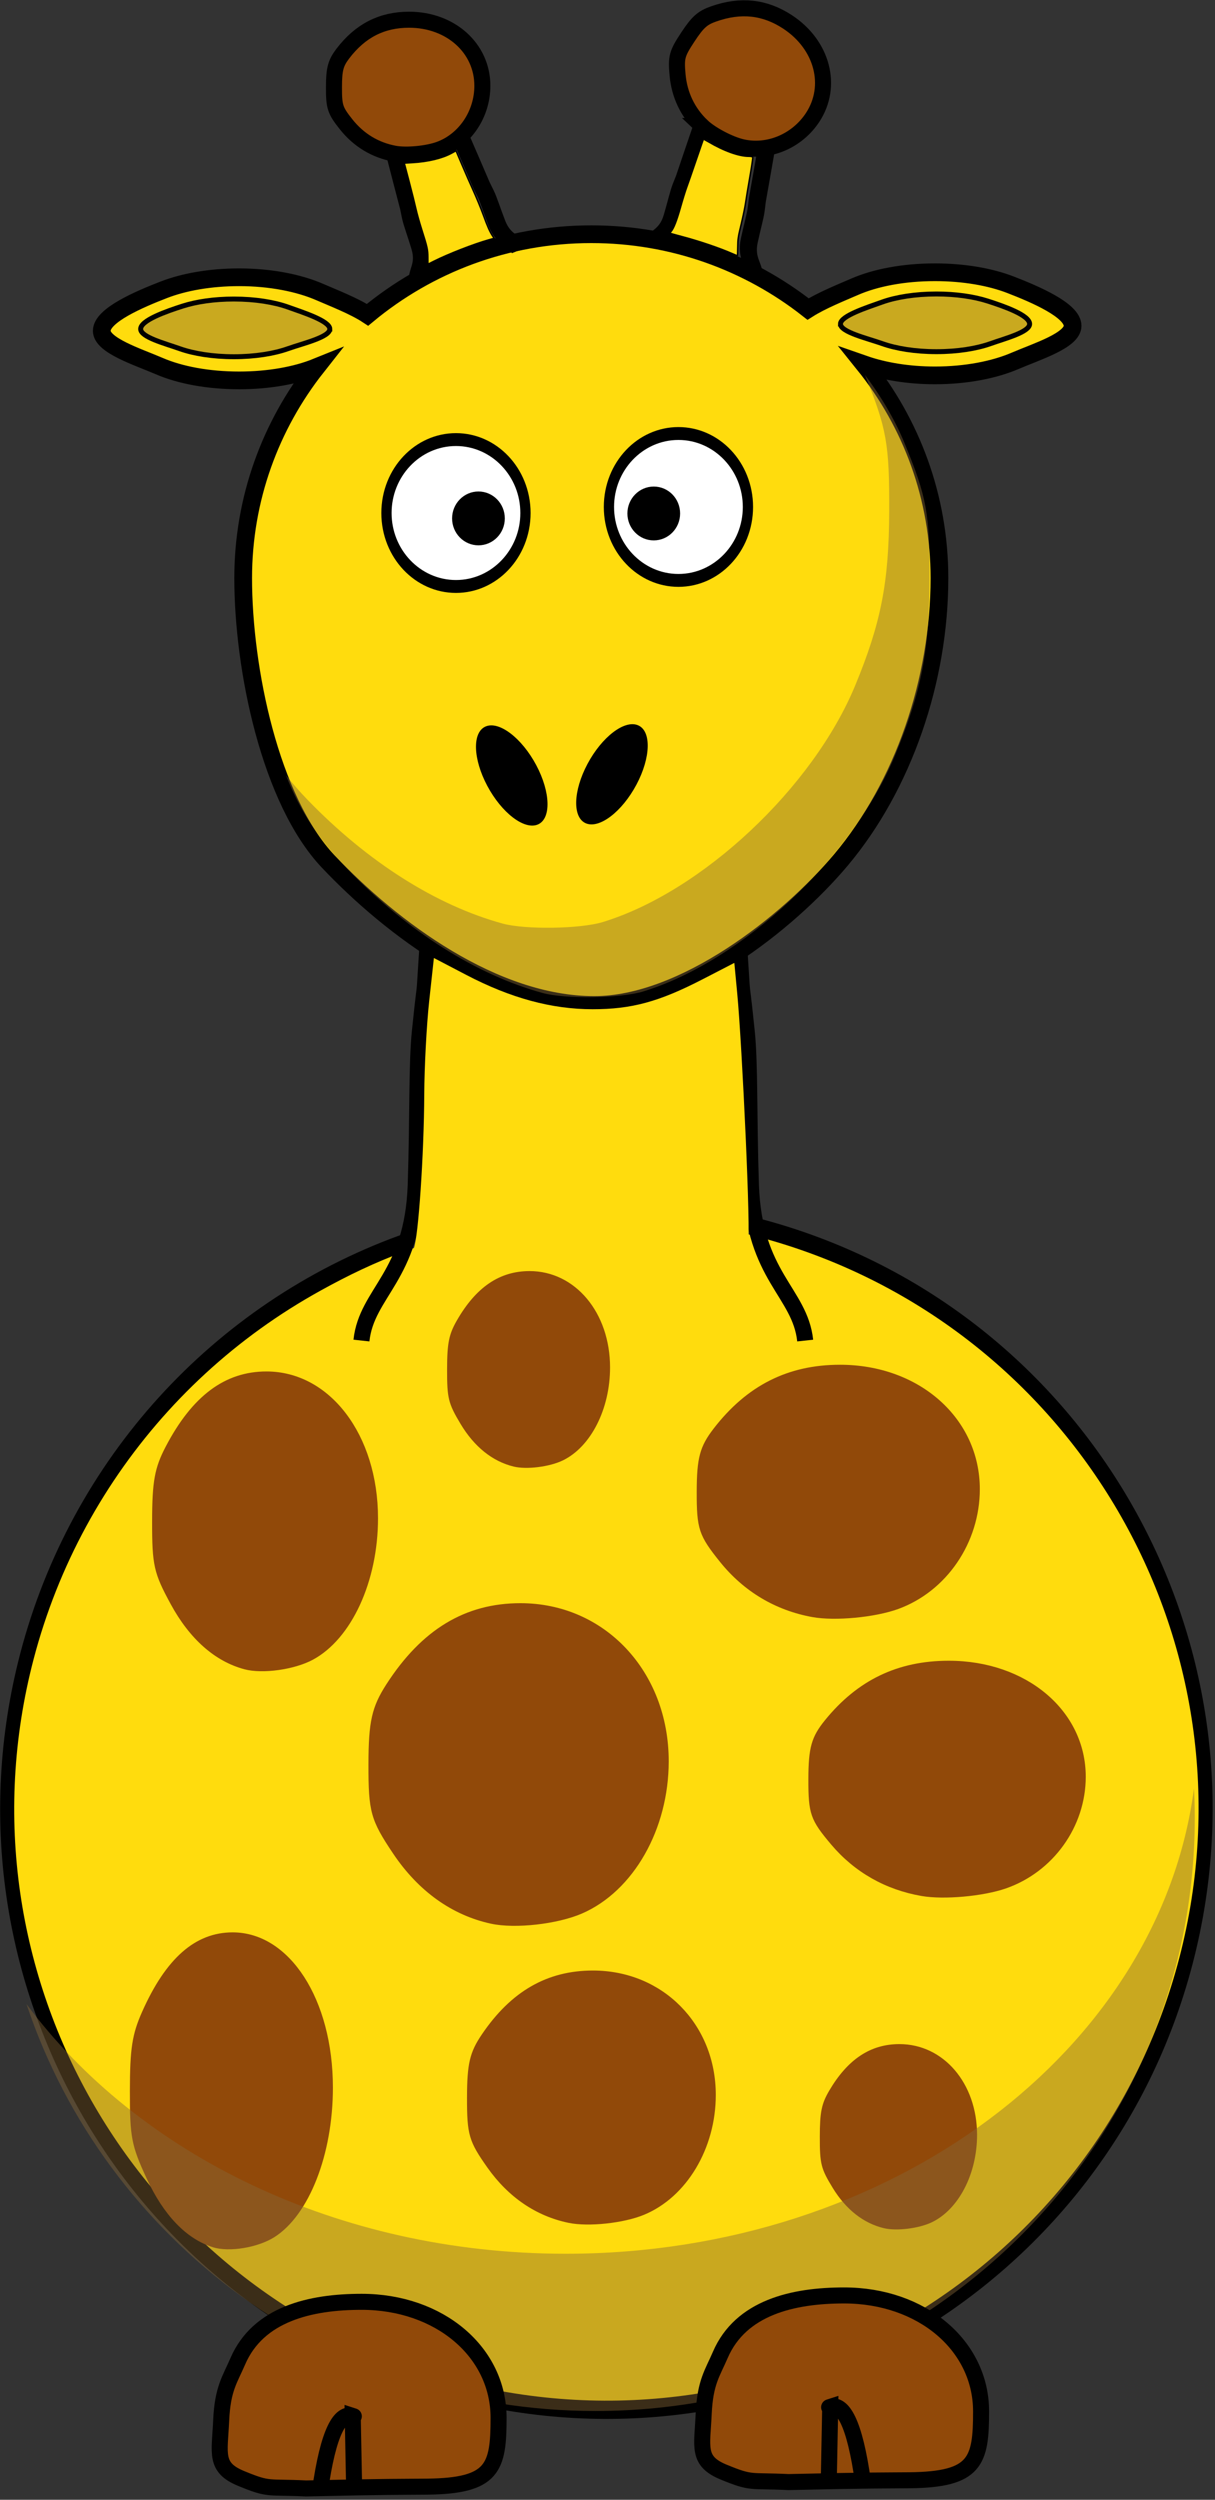 <?xml version="1.0" encoding="UTF-8" standalone="no"?>
<!-- Created with Inkscape (http://www.inkscape.org/) -->

<svg
   xmlns:dc="http://purl.org/dc/elements/1.1/"
   xmlns:cc="http://creativecommons.org/ns#"
   xmlns:rdf="http://www.w3.org/1999/02/22-rdf-syntax-ns#"
   xmlns:svg="http://www.w3.org/2000/svg"
   xmlns="http://www.w3.org/2000/svg"
   xmlns:sodipodi="http://sodipodi.sourceforge.net/DTD/sodipodi-0.dtd"
   xmlns:inkscape="http://www.inkscape.org/namespaces/inkscape"
   width="151.705"
   height="312.058"
   id="svg2"
   version="1.1"
   inkscape:version="0.47 r22583"
   sodipodi:docname="girafe-logo.svg"
   inkscape:export-filename="/home/benzen/projet/gmedia/gmedia/web-app/images/favico.ico.png"
   inkscape:export-xdpi="9.2290506"
   inkscape:export-ydpi="9.2290506">
  <rect width="100%" height="100%" fill="#333333" stroke="none"/>
  <defs
     id="defs4">
    <inkscape:perspective
       sodipodi:type="inkscape:persp3d"
       inkscape:vp_x="36.365492 : 585.78009 : 1"
       inkscape:vp_y="0 : 1000 : 0"
       inkscape:vp_z="744.09448 : 526.18109 : 1"
       inkscape:persp3d-origin="372.04724 : 350.78739 : 1"
       id="perspective10" />
    <inkscape:perspective
       id="perspective3598"
       inkscape:persp3d-origin="0.5 : 0.33333333 : 1"
       inkscape:vp_z="1 : 0.5 : 1"
       inkscape:vp_y="0 : 1000 : 0"
       inkscape:vp_x="0 : 0.5 : 1"
       sodipodi:type="inkscape:persp3d" />
    <inkscape:perspective
       id="perspective5078"
       inkscape:persp3d-origin="0.5 : 0.33333333 : 1"
       inkscape:vp_z="1 : 0.5 : 1"
       inkscape:vp_y="0 : 1000 : 0"
       inkscape:vp_x="0 : 0.5 : 1"
       sodipodi:type="inkscape:persp3d" />
    <inkscape:perspective
       id="perspective5107"
       inkscape:persp3d-origin="0.5 : 0.33333333 : 1"
       inkscape:vp_z="1 : 0.5 : 1"
       inkscape:vp_y="0 : 1000 : 0"
       inkscape:vp_x="0 : 0.5 : 1"
       sodipodi:type="inkscape:persp3d" />
    <inkscape:perspective
       id="perspective5107-0"
       inkscape:persp3d-origin="0.5 : 0.33333333 : 1"
       inkscape:vp_z="1 : 0.5 : 1"
       inkscape:vp_y="0 : 1000 : 0"
       inkscape:vp_x="0 : 0.5 : 1"
       sodipodi:type="inkscape:persp3d" />
    <inkscape:perspective
       id="perspective5138"
       inkscape:persp3d-origin="0.5 : 0.33333333 : 1"
       inkscape:vp_z="1 : 0.5 : 1"
       inkscape:vp_y="0 : 1000 : 0"
       inkscape:vp_x="0 : 0.5 : 1"
       sodipodi:type="inkscape:persp3d" />
    <inkscape:perspective
       id="perspective5160"
       inkscape:persp3d-origin="0.5 : 0.33333333 : 1"
       inkscape:vp_z="1 : 0.5 : 1"
       inkscape:vp_y="0 : 1000 : 0"
       inkscape:vp_x="0 : 0.5 : 1"
       sodipodi:type="inkscape:persp3d" />
    <inkscape:perspective
       id="perspective5182"
       inkscape:persp3d-origin="0.5 : 0.33333333 : 1"
       inkscape:vp_z="1 : 0.5 : 1"
       inkscape:vp_y="0 : 1000 : 0"
       inkscape:vp_x="0 : 0.5 : 1"
       sodipodi:type="inkscape:persp3d" />
    <inkscape:perspective
       id="perspective5204"
       inkscape:persp3d-origin="0.5 : 0.33333333 : 1"
       inkscape:vp_z="1 : 0.5 : 1"
       inkscape:vp_y="0 : 1000 : 0"
       inkscape:vp_x="0 : 0.5 : 1"
       sodipodi:type="inkscape:persp3d" />
    <inkscape:perspective
       id="perspective5226"
       inkscape:persp3d-origin="0.5 : 0.33333333 : 1"
       inkscape:vp_z="1 : 0.5 : 1"
       inkscape:vp_y="0 : 1000 : 0"
       inkscape:vp_x="0 : 0.5 : 1"
       sodipodi:type="inkscape:persp3d" />
    <inkscape:perspective
       id="perspective5248"
       inkscape:persp3d-origin="0.5 : 0.33333333 : 1"
       inkscape:vp_z="1 : 0.5 : 1"
       inkscape:vp_y="0 : 1000 : 0"
       inkscape:vp_x="0 : 0.5 : 1"
       sodipodi:type="inkscape:persp3d" />
    <inkscape:perspective
       id="perspective5270"
       inkscape:persp3d-origin="0.5 : 0.33333333 : 1"
       inkscape:vp_z="1 : 0.5 : 1"
       inkscape:vp_y="0 : 1000 : 0"
       inkscape:vp_x="0 : 0.5 : 1"
       sodipodi:type="inkscape:persp3d" />
    <inkscape:perspective
       id="perspective5294"
       inkscape:persp3d-origin="0.5 : 0.33333333 : 1"
       inkscape:vp_z="1 : 0.5 : 1"
       inkscape:vp_y="0 : 1000 : 0"
       inkscape:vp_x="0 : 0.5 : 1"
       sodipodi:type="inkscape:persp3d" />
    <inkscape:perspective
       id="perspective5316"
       inkscape:persp3d-origin="0.5 : 0.33333333 : 1"
       inkscape:vp_z="1 : 0.5 : 1"
       inkscape:vp_y="0 : 1000 : 0"
       inkscape:vp_x="0 : 0.5 : 1"
       sodipodi:type="inkscape:persp3d" />
    <inkscape:perspective
       id="perspective5395"
       inkscape:persp3d-origin="0.5 : 0.33333333 : 1"
       inkscape:vp_z="1 : 0.5 : 1"
       inkscape:vp_y="0 : 1000 : 0"
       inkscape:vp_x="0 : 0.5 : 1"
       sodipodi:type="inkscape:persp3d" />
    <inkscape:perspective
       id="perspective5417"
       inkscape:persp3d-origin="0.5 : 0.33333333 : 1"
       inkscape:vp_z="1 : 0.5 : 1"
       inkscape:vp_y="0 : 1000 : 0"
       inkscape:vp_x="0 : 0.5 : 1"
       sodipodi:type="inkscape:persp3d" />
    <inkscape:perspective
       id="perspective5656"
       inkscape:persp3d-origin="0.5 : 0.33333333 : 1"
       inkscape:vp_z="1 : 0.5 : 1"
       inkscape:vp_y="0 : 1000 : 0"
       inkscape:vp_x="0 : 0.5 : 1"
       sodipodi:type="inkscape:persp3d" />
    <inkscape:perspective
       id="perspective5744"
       inkscape:persp3d-origin="0.5 : 0.33333333 : 1"
       inkscape:vp_z="1 : 0.5 : 1"
       inkscape:vp_y="0 : 1000 : 0"
       inkscape:vp_x="0 : 0.5 : 1"
       sodipodi:type="inkscape:persp3d" />
    <inkscape:perspective
       id="perspective5774"
       inkscape:persp3d-origin="0.5 : 0.33333333 : 1"
       inkscape:vp_z="1 : 0.5 : 1"
       inkscape:vp_y="0 : 1000 : 0"
       inkscape:vp_x="0 : 0.5 : 1"
       sodipodi:type="inkscape:persp3d" />
    <inkscape:perspective
       id="perspective5796"
       inkscape:persp3d-origin="0.5 : 0.33333333 : 1"
       inkscape:vp_z="1 : 0.5 : 1"
       inkscape:vp_y="0 : 1000 : 0"
       inkscape:vp_x="0 : 0.5 : 1"
       sodipodi:type="inkscape:persp3d" />
    <inkscape:perspective
       id="perspective5820"
       inkscape:persp3d-origin="0.5 : 0.33333333 : 1"
       inkscape:vp_z="1 : 0.5 : 1"
       inkscape:vp_y="0 : 1000 : 0"
       inkscape:vp_x="0 : 0.5 : 1"
       sodipodi:type="inkscape:persp3d" />
    <inkscape:perspective
       id="perspective5868"
       inkscape:persp3d-origin="0.5 : 0.33333333 : 1"
       inkscape:vp_z="1 : 0.5 : 1"
       inkscape:vp_y="0 : 1000 : 0"
       inkscape:vp_x="0 : 0.5 : 1"
       sodipodi:type="inkscape:persp3d" />
    <inkscape:perspective
       id="perspective5894"
       inkscape:persp3d-origin="0.5 : 0.33333333 : 1"
       inkscape:vp_z="1 : 0.5 : 1"
       inkscape:vp_y="0 : 1000 : 0"
       inkscape:vp_x="0 : 0.5 : 1"
       sodipodi:type="inkscape:persp3d" />
    <inkscape:perspective
       id="perspective5922"
       inkscape:persp3d-origin="0.5 : 0.33333333 : 1"
       inkscape:vp_z="1 : 0.5 : 1"
       inkscape:vp_y="0 : 1000 : 0"
       inkscape:vp_x="0 : 0.5 : 1"
       sodipodi:type="inkscape:persp3d" />
    <inkscape:perspective
       id="perspective5947"
       inkscape:persp3d-origin="0.5 : 0.33333333 : 1"
       inkscape:vp_z="1 : 0.5 : 1"
       inkscape:vp_y="0 : 1000 : 0"
       inkscape:vp_x="0 : 0.5 : 1"
       sodipodi:type="inkscape:persp3d" />
    <inkscape:perspective
       id="perspective5972"
       inkscape:persp3d-origin="0.5 : 0.33333333 : 1"
       inkscape:vp_z="1 : 0.5 : 1"
       inkscape:vp_y="0 : 1000 : 0"
       inkscape:vp_x="0 : 0.5 : 1"
       sodipodi:type="inkscape:persp3d" />
    <inkscape:perspective
       id="perspective5999"
       inkscape:persp3d-origin="0.5 : 0.33333333 : 1"
       inkscape:vp_z="1 : 0.5 : 1"
       inkscape:vp_y="0 : 1000 : 0"
       inkscape:vp_x="0 : 0.5 : 1"
       sodipodi:type="inkscape:persp3d" />
    <inkscape:perspective
       id="perspective6021"
       inkscape:persp3d-origin="0.5 : 0.33333333 : 1"
       inkscape:vp_z="1 : 0.5 : 1"
       inkscape:vp_y="0 : 1000 : 0"
       inkscape:vp_x="0 : 0.5 : 1"
       sodipodi:type="inkscape:persp3d" />
    <inkscape:perspective
       id="perspective6046"
       inkscape:persp3d-origin="0.5 : 0.33333333 : 1"
       inkscape:vp_z="1 : 0.5 : 1"
       inkscape:vp_y="0 : 1000 : 0"
       inkscape:vp_x="0 : 0.5 : 1"
       sodipodi:type="inkscape:persp3d" />
    <inkscape:perspective
       id="perspective6068"
       inkscape:persp3d-origin="0.5 : 0.33333333 : 1"
       inkscape:vp_z="1 : 0.5 : 1"
       inkscape:vp_y="0 : 1000 : 0"
       inkscape:vp_x="0 : 0.5 : 1"
       sodipodi:type="inkscape:persp3d" />
    <inkscape:perspective
       id="perspective6090"
       inkscape:persp3d-origin="0.5 : 0.33333333 : 1"
       inkscape:vp_z="1 : 0.5 : 1"
       inkscape:vp_y="0 : 1000 : 0"
       inkscape:vp_x="0 : 0.5 : 1"
       sodipodi:type="inkscape:persp3d" />
    <inkscape:perspective
       id="perspective6120"
       inkscape:persp3d-origin="0.5 : 0.33333333 : 1"
       inkscape:vp_z="1 : 0.5 : 1"
       inkscape:vp_y="0 : 1000 : 0"
       inkscape:vp_x="0 : 0.5 : 1"
       sodipodi:type="inkscape:persp3d" />
    <inkscape:perspective
       id="perspective6142"
       inkscape:persp3d-origin="0.5 : 0.33333333 : 1"
       inkscape:vp_z="1 : 0.5 : 1"
       inkscape:vp_y="0 : 1000 : 0"
       inkscape:vp_x="0 : 0.5 : 1"
       sodipodi:type="inkscape:persp3d" />
    <inkscape:perspective
       id="perspective6172"
       inkscape:persp3d-origin="0.5 : 0.33333333 : 1"
       inkscape:vp_z="1 : 0.5 : 1"
       inkscape:vp_y="0 : 1000 : 0"
       inkscape:vp_x="0 : 0.5 : 1"
       sodipodi:type="inkscape:persp3d" />
    <inkscape:perspective
       id="perspective6200"
       inkscape:persp3d-origin="0.5 : 0.33333333 : 1"
       inkscape:vp_z="1 : 0.5 : 1"
       inkscape:vp_y="0 : 1000 : 0"
       inkscape:vp_x="0 : 0.5 : 1"
       sodipodi:type="inkscape:persp3d" />
  </defs>
  <sodipodi:namedview
     id="base"
     pagecolor="#ffffff"
     bordercolor="#666666"
     borderopacity="1.0"
     inkscape:pageopacity="0.0"
     inkscape:pageshadow="2"
     inkscape:zoom="0.7"
     inkscape:cx="75.720139"
     inkscape:cy="46.270177"
     inkscape:document-units="px"
     inkscape:current-layer="layer1"
     showgrid="false"
     inkscape:snap-nodes="true"
     showguides="true"
     inkscape:guide-bbox="true"
     inkscape:window-width="1366"
     inkscape:window-height="693"
     inkscape:window-x="0"
     inkscape:window-y="24"
     inkscape:window-maximized="1">
    <sodipodi:guide
       orientation="0,1"
       position="-2.107,78.885"
       id="guide2890" />
  </sodipodi:namedview>
  <g
     inkscape:label="Calque 1"
     inkscape:groupmode="layer"
     id="layer1"
     transform="translate(-242.107,-347.761)">
    <path
       sodipodi:type="arc"
       style="fill:#ffdc0d;fill-opacity:1;stroke:#000000;stroke-width:1.877;stroke-miterlimit:4;stroke-opacity:1;stroke-dasharray:none"
       id="path2816-4-1"
       sodipodi:cx="322.14285"
       sodipodi:cy="544.14789"
       sodipodi:rx="80"
       sodipodi:ry="61.785713"
       d="m 342.431,484.382 c 42.738,8.654 68.302,42.427 57.097,75.435 -11.205,33.008 -54.934,52.751 -97.673,44.097 -42.738,-8.654 -68.302,-42.427 -57.097,-75.435 6.653,-19.6 25.328,-35.435 49.976,-42.378 l 27.409,58.046 z"
       transform="matrix(0.935,0,0,1.214,16.618,-87.034)"
       clip-path="none"
       sodipodi:start="4.9687861"
       sodipodi:end="10.645881"
       inkscape:export-filename="/home/benzen/projet/gmedia/gmedia/web-app/images/logo-girafe.png"
       inkscape:export-xdpi="90"
       inkscape:export-ydpi="90" />
    <path
       style="fill:#ffdc0d;fill-opacity:1;stroke:none"
       clip-path="none"
       d="m 389.773,573.257 c 0,40.726 -32.374,73.74 -72.309,73.74 -39.935,0 -72.309,-33.015 -72.309,-73.74 0,-32.803 21.003,-60.603 50.043,-70.178 7.014,-2.313 14.497,-3.562 22.266,-3.562 6.217,0 12.252,0.8 18.009,2.305 31.222,8.162 54.3,37.05 54.3,71.435 z"
       id="path2816"
       sodipodi:nodetypes="csssssc"
       inkscape:export-filename="/home/benzen/projet/gmedia/gmedia/web-app/images/logo-girafe.png"
       inkscape:export-xdpi="90"
       inkscape:export-ydpi="90" />
    <path
       style="fill:#914909;fill-opacity:1;fill-rule:evenodd;stroke:none"
       d="m 268.681,628.292 c -3.305,-1.04 -6.139,-3.986 -8.269,-8.594 -1.901,-4.113 -2.094,-5.124 -2.087,-10.95 0.007,-5.256 0.281,-7.035 1.515,-9.817 2.978,-6.714 6.653,-9.943 11.316,-9.943 7.111,0 12.518,8.371 12.518,19.381 0,8.335 -2.97,15.919 -7.31,18.666 -2.073,1.313 -5.65,1.898 -7.683,1.259 z"
       id="path5097-8-1"
       inkscape:export-filename="/home/benzen/projet/gmedia/gmedia/web-app/images/logo-girafe.png"
       inkscape:export-xdpi="90"
       inkscape:export-ydpi="90" />
    <path
       style="fill:#914909;fill-opacity:1;fill-rule:evenodd;stroke:none"
       d="m 272.623,556.144 c -3.677,-0.983 -6.831,-3.77 -9.201,-8.129 -2.115,-3.89 -2.33,-4.846 -2.322,-10.357 0.007,-4.972 0.312,-6.654 1.686,-9.286 3.314,-6.351 7.403,-9.405 12.591,-9.405 7.913,0 13.929,7.917 13.929,18.331 0,7.883 -3.305,15.056 -8.134,17.655 -2.307,1.241 -6.287,1.796 -8.549,1.191 z"
       id="path5097"
       inkscape:export-filename="/home/benzen/projet/gmedia/gmedia/web-app/images/logo-girafe.png"
       inkscape:export-xdpi="90"
       inkscape:export-ydpi="90" />
    <path
       style="fill:#914909;fill-opacity:1;fill-rule:evenodd;stroke:none"
       d="m 357.189,584.45 c -4.515,-0.777 -8.388,-2.978 -11.298,-6.422 -2.597,-3.073 -2.861,-3.829 -2.851,-8.183 0.009,-3.928 0.384,-5.257 2.07,-7.336 4.069,-5.017 9.09,-7.43 15.461,-7.43 9.716,0 17.103,6.255 17.103,14.482 0,6.228 -4.058,11.895 -9.987,13.948 -2.833,0.981 -7.72,1.419 -10.498,0.941 z"
       id="path5097-8"
       inkscape:export-filename="/home/benzen/projet/gmedia/gmedia/web-app/images/logo-girafe.png"
       inkscape:export-xdpi="90"
       inkscape:export-ydpi="90" />
    <path
       style="fill:#914909;fill-opacity:1;fill-rule:evenodd;stroke:none"
       d="m 306.243,530.84 c -2.653,-0.646 -4.928,-2.475 -6.638,-5.336 -1.526,-2.554 -1.681,-3.181 -1.675,-6.799 0.005,-3.264 0.225,-4.368 1.216,-6.095 2.391,-4.169 5.341,-6.174 9.084,-6.174 5.709,0 10.049,5.197 10.049,12.033 0,5.175 -2.384,9.884 -5.868,11.589 -1.665,0.815 -4.535,1.179 -6.168,0.782 z"
       id="path5097-5"
       inkscape:export-filename="/home/benzen/projet/gmedia/gmedia/web-app/images/logo-girafe.png"
       inkscape:export-xdpi="90"
       inkscape:export-ydpi="90" />
    <path
       style="fill:#914909;fill-opacity:1;fill-rule:evenodd;stroke:none"
       d="m 313.108,625.252 c -4.049,-0.833 -7.523,-3.194 -10.133,-6.887 -2.33,-3.296 -2.566,-4.106 -2.557,-8.776 0.008,-4.213 0.344,-5.638 1.857,-7.868 3.649,-5.381 8.152,-7.969 13.867,-7.969 8.714,0 15.339,6.708 15.339,15.532 0,6.679 -3.64,12.757 -8.958,14.959 -2.541,1.052 -6.923,1.521 -9.415,1.009 z"
       id="path5097-5-5"
       inkscape:export-filename="/home/benzen/projet/gmedia/gmedia/web-app/images/logo-girafe.png"
       inkscape:export-xdpi="90"
       inkscape:export-ydpi="90" />
    <path
       style="fill:#914909;fill-opacity:1;fill-rule:evenodd;stroke:none"
       d="m 352.49,625.921 c -2.56,-0.608 -4.755,-2.331 -6.405,-5.026 -1.472,-2.405 -1.622,-2.996 -1.616,-6.403 0.005,-3.074 0.217,-4.114 1.173,-5.741 2.307,-3.926 5.153,-5.815 8.765,-5.815 5.508,0 9.696,4.895 9.696,11.333 0,4.874 -2.301,9.309 -5.662,10.915 -1.606,0.768 -4.376,1.11 -5.951,0.736 z"
       id="path5097-5-5-5"
       inkscape:export-filename="/home/benzen/projet/gmedia/gmedia/web-app/images/logo-girafe.png"
       inkscape:export-xdpi="90"
       inkscape:export-ydpi="90" />
    <path
       style="fill:#866737;fill-opacity:0.443;stroke:none"
       d="m 391.189,571.019 c -4.276,32.667 -37.752,58.088 -78.443,58.088 -28.503,0 -53.462,-12.473 -67.335,-31.176 9.853,29.504 37.928,50.807 71.049,50.807 41.329,0 74.827,-33.17 74.827,-74.064 0,-1.231 -0.038,-2.438 -0.098,-3.655 z"
       id="path2816-1"
       inkscape:export-filename="/home/benzen/projet/gmedia/gmedia/web-app/images/logo-girafe.png"
       inkscape:export-xdpi="90"
       inkscape:export-ydpi="90" />
    <path
       style="fill:#914909;fill-opacity:1;fill-rule:evenodd;stroke:none"
       d="m 303.428,587.909 c -4.887,-1.058 -9.08,-4.058 -12.23,-8.749 -2.812,-4.187 -3.097,-5.216 -3.086,-11.148 0.009,-5.351 0.415,-7.162 2.241,-9.995 4.405,-6.835 9.84,-10.123 16.737,-10.123 10.518,0 18.514,8.522 18.514,19.73 0,8.485 -4.393,16.206 -10.811,19.003 -3.067,1.336 -8.356,1.933 -11.364,1.281 z"
       id="path5097-55"
       inkscape:export-filename="/home/benzen/projet/gmedia/gmedia/web-app/images/logo-girafe.png"
       inkscape:export-xdpi="90"
       inkscape:export-ydpi="90" />
    <path
       style="fill:#914909;fill-opacity:1;fill-rule:evenodd;stroke:none"
       d="m 343.54,549.629 c -4.608,-0.833 -8.561,-3.194 -11.531,-6.887 -2.651,-3.296 -2.92,-4.106 -2.91,-8.776 0.008,-4.213 0.391,-5.638 2.113,-7.868 4.153,-5.381 9.277,-7.969 15.78,-7.969 9.916,0 17.456,6.708 17.456,15.532 0,6.679 -4.142,12.757 -10.193,14.959 -2.891,1.052 -7.879,1.521 -10.714,1.009 z"
       id="path5097-55-3"
       inkscape:export-filename="/home/benzen/projet/gmedia/gmedia/web-app/images/logo-girafe.png"
       inkscape:export-xdpi="90"
       inkscape:export-ydpi="90" />
    <path
       style="fill:#914909;fill-opacity:1;fill-rule:evenodd;stroke:#000000;stroke-width:2;stroke-miterlimit:4;stroke-opacity:1;stroke-dasharray:none"
       d="m 280.304,658.407 c -4.872,-0.241 -4.484,0.239 -8.084,-1.243 -3.373,-1.389 -2.682,-3.114 -2.494,-7.29 0.177,-3.924 1.098,-5.078 2.07,-7.336 2.554,-5.933 9.09,-7.43 15.461,-7.43 9.716,0 17.103,6.255 17.103,14.482 0,6.228 -0.665,8.502 -8.916,8.591 -2.998,0.032 -4.862,-0.01 -15.14,0.226 z"
       id="path5097-8-0"
       sodipodi:nodetypes="cssssssc"
       inkscape:export-filename="/home/benzen/projet/gmedia/gmedia/web-app/images/logo-girafe.png"
       inkscape:export-xdpi="90"
       inkscape:export-ydpi="90" />
    <path
       style="fill:#914909;fill-opacity:1;fill-rule:evenodd;stroke:#000000;stroke-width:2;stroke-miterlimit:4;stroke-opacity:1;stroke-dasharray:none"
       d="m 340.549,657.611 c -4.872,-0.241 -4.484,0.239 -8.084,-1.243 -3.373,-1.389 -2.682,-3.114 -2.494,-7.29 0.177,-3.924 1.098,-5.078 2.07,-7.336 2.554,-5.933 9.09,-7.43 15.461,-7.43 9.716,0 17.103,6.255 17.103,14.482 0,6.228 -0.665,8.502 -8.916,8.591 -2.998,0.032 -4.862,-0.01 -15.14,0.226 z"
       id="path5097-8-0-6"
       sodipodi:nodetypes="cssssssc"
       inkscape:export-filename="/home/benzen/projet/gmedia/gmedia/web-app/images/logo-girafe.png"
       inkscape:export-xdpi="90"
       inkscape:export-ydpi="90" />
    <path
       style="fill:none;stroke:#000000;stroke-width:2;stroke-linecap:butt;stroke-linejoin:miter;stroke-miterlimit:4;stroke-opacity:1;stroke-dasharray:none"
       d="m 282.043,658.819 c 1.071,-7.679 2.568,-9.959 4.107,-9.464 0.321,0.103 -10e-6,0 -10e-6,0 l 0.179,9.286"
       id="path5284"
       sodipodi:nodetypes="cscc"
       inkscape:export-filename="/home/benzen/projet/gmedia/gmedia/web-app/images/logo-girafe.png"
       inkscape:export-xdpi="90"
       inkscape:export-ydpi="90" />
    <path
       style="fill:none;stroke:#000000;stroke-width:2;stroke-linecap:butt;stroke-linejoin:miter;stroke-miterlimit:4;stroke-opacity:1;stroke-dasharray:none"
       d="m 349.874,657.69 c -1.071,-7.679 -2.568,-9.959 -4.107,-9.464 -0.321,0.103 10e-6,0 10e-6,0 l -0.179,9.286"
       id="path5284-0"
       sodipodi:nodetypes="cscc"
       inkscape:export-filename="/home/benzen/projet/gmedia/gmedia/web-app/images/logo-girafe.png"
       inkscape:export-xdpi="90"
       inkscape:export-ydpi="90" />
    <g
       id="g5431"
       transform="translate(5.808,-0.454)"
       style="stroke-width:2;stroke-miterlimit:4;stroke-dasharray:none"
       clip-path="none"
       inkscape:export-filename="/home/benzen/projet/gmedia/gmedia/web-app/images/logo-girafe.png"
       inkscape:export-xdpi="90"
       inkscape:export-ydpi="90">
      <path
         sodipodi:nodetypes="csssc"
         id="path5385"
         d="m 281.429,515.563 c 0.65,-6.036 6.404,-8.007 6.778,-19.455 0.278,-8.504 0.098,-15.014 0.517,-19.104 1.07,-10.445 0.079,2.068 1.637,-21.227 1.267,-18.939 1.674,-24.985 1.674,-24.985"
         style="fill:none;stroke:#000000;stroke-width:2;stroke-linecap:butt;stroke-linejoin:miter;stroke-miterlimit:4;stroke-opacity:1;stroke-dasharray:none" />
      <path
         sodipodi:nodetypes="csssc"
         id="path5385-2"
         d="m 336.835,515.563 c -0.65,-6.036 -6.404,-8.007 -6.778,-19.455 -0.278,-8.504 -0.098,-15.014 -0.517,-19.104 -1.07,-10.445 -0.079,2.068 -1.637,-21.227 -1.267,-18.939 -1.674,-24.985 -1.674,-24.985"
         style="fill:none;stroke:#000000;stroke-width:2;stroke-linecap:butt;stroke-linejoin:miter;stroke-miterlimit:4;stroke-opacity:1;stroke-dasharray:none" />
    </g>
    <path
       style="fill:#ffdc0d;fill-opacity:1;fill-rule:evenodd;stroke:#000000;stroke-width:2.212;stroke-miterlimit:4;stroke-opacity:1"
       d="m 315.938,377 c -10.639,0 -20.382,3.792 -27.938,10.062 -1.685,-1.107 -4.278,-2.107 -5.969,-2.844 -2.594,-1.13 -6.156,-1.844 -10.062,-1.844 -3.602,0 -6.882,0.584 -9.406,1.562 -3.047,1.181 -7.75,3.18 -7.75,5.125 0,1.823 4.466,3.235 7.188,4.406 2.588,1.114 6.094,1.781 9.969,1.781 3.713,0 7.103,-0.623 9.656,-1.656 -5.733,7.275 -9.156,16.412 -9.156,26.344 0,11.323 3.372,27.704 10.625,35.375 7.933,8.39 20.678,17.906 33.219,17.906 11.143,0 24.171,-10.23 30.781,-18.094 7.808,-9.289 12.312,-22.483 12.312,-35.188 0,-10.086 -3.511,-19.36 -9.406,-26.688 2.441,0.852 5.507,1.375 8.844,1.375 3.875,0 7.412,-0.699 10,-1.812 2.722,-1.172 7.188,-2.552 7.188,-4.375 0,-1.945 -4.703,-3.944 -7.75,-5.125 -2.525,-0.978 -5.835,-1.562 -9.438,-1.562 -3.907,0 -7.438,0.682 -10.031,1.812 -1.641,0.715 -4.127,1.712 -5.812,2.781 C 335.576,380.505 326.166,377 315.938,377 z"
       id="path5435"
       inkscape:export-filename="/home/benzen/projet/gmedia/gmedia/web-app/images/logo-girafe.png"
       inkscape:export-xdpi="90"
       inkscape:export-ydpi="90" />
    <path
       style="fill:#ffdc0d;fill-opacity:1;fill-rule:evenodd;stroke:none"
       d="m 293.782,503.571 c 0.569,-1.454 1.262,-11.689 1.297,-19.176 0.016,-3.467 0.294,-8.72 0.617,-11.673 l 0.587,-5.37 4.038,2.11 c 5.541,2.896 10.659,4.286 15.778,4.286 4.886,0 8.299,-0.93 13.754,-3.748 l 3.944,-2.037 0.363,3.834 c 0.605,6.386 1.749,30.642 1.332,31.108 -0.214,0.239 -2.966,-0.985 -5.498,-1.487 -10.246,-2.031 -26.718,-0.7 -35.882,2.899 -0.553,0.217 -0.636,0.031 -0.332,-0.746 l 0,0 z"
       id="path5758"
       sodipodi:nodetypes="cscccscccssscc"
       inkscape:export-filename="/home/benzen/projet/gmedia/gmedia/web-app/images/logo-girafe.png"
       inkscape:export-xdpi="90"
       inkscape:export-ydpi="90" />
    <path
       style="fill:#ffdc0d;fill-opacity:1;fill-rule:evenodd;stroke:none"
       d="m 333.029,501.135 c -0.676,-0.172 -0.629,-0.196 0.442,-0.223 0.66,-0.016 1.2,0.084 1.2,0.223 0,0.284 -0.524,0.284 -1.641,0 z"
       id="path5760"
       inkscape:export-filename="/home/benzen/projet/gmedia/gmedia/web-app/images/logo-girafe.png"
       inkscape:export-xdpi="90"
       inkscape:export-ydpi="90" />
    <path
       style="fill:#ffdc0d;fill-opacity:1;fill-rule:evenodd;stroke:none"
       d=""
       id="path5762" />
    <path
       style="fill:#ffdc0d;fill-opacity:1;fill-rule:evenodd;stroke:none"
       d="m 334.727,498.736 0.013,-2.273 0.184,1.625 c 0.101,0.894 0.095,1.916 -0.013,2.273 -0.126,0.414 -0.192,-0.172 -0.184,-1.625 z"
       id="path5764"
       inkscape:export-filename="/home/benzen/projet/gmedia/gmedia/web-app/images/logo-girafe.png"
       inkscape:export-xdpi="90"
       inkscape:export-ydpi="90" />
    <path
       style="fill:#856836;fill-opacity:0.443;fill-rule:evenodd;stroke:none"
       d="m 350.096,394.564 c 2.726,6.649 3.071,8.656 3.038,17.051 -0.034,8.842 -1.019,13.911 -4.241,21.705 -5.288,12.792 -19.112,25.754 -31.521,29.545 -2.824,0.863 -9.691,0.961 -12.501,0.191 -8.302,-2.273 -16.846,-7.679 -24.369,-15.458 -0.993,-1.027 -1.873,-2.041 -2.69,-3.06 1.806,4.599 4.125,8.042 7.69,11.729 7.522,7.779 16.067,13.185 24.369,15.458 2.81,0.769 9.709,0.671 12.533,-0.191 12.409,-3.791 26.201,-16.753 31.49,-29.545 3.222,-7.794 4.238,-12.863 4.272,-21.705 0.033,-8.485 -0.327,-10.421 -3.133,-17.243 -1.163,-2.826 -2.87,-5.747 -4.937,-8.478 z"
       id="path5858"
       inkscape:export-filename="/home/benzen/projet/gmedia/gmedia/web-app/images/logo-girafe.png"
       inkscape:export-xdpi="90"
       inkscape:export-ydpi="90" />
    <path
       sodipodi:type="arc"
       style="fill:#ffffff;fill-opacity:1;fill-rule:evenodd;stroke:#000000;stroke-width:5.14;stroke-miterlimit:4;stroke-opacity:1;stroke-dasharray:none"
       id="path5884"
       sodipodi:cx="504.5712"
       sodipodi:cy="347.2757"
       sodipodi:rx="34.850262"
       sodipodi:ry="29.294424"
       d="m 539.421,347.276 c 0,16.179 -15.603,29.294 -34.85,29.294 -19.247,0 -34.85,-13.116 -34.85,-29.294 0,-16.179 15.603,-29.294 34.85,-29.294 19.247,0 34.85,13.116 34.85,29.294 z"
       transform="matrix(0.249,0,0,0.313,173.401,303.107)"
       inkscape:export-filename="/home/benzen/projet/gmedia/gmedia/web-app/images/logo-girafe.png"
       inkscape:export-xdpi="90"
       inkscape:export-ydpi="90" />
    <path
       sodipodi:type="arc"
       style="fill:#ffffff;fill-opacity:1;fill-rule:evenodd;stroke:#000000;stroke-width:5.14;stroke-miterlimit:4;stroke-opacity:1;stroke-dasharray:none"
       id="path5884-2"
       sodipodi:cx="504.5712"
       sodipodi:cy="347.2757"
       sodipodi:rx="34.850262"
       sodipodi:ry="29.294424"
       d="m 539.421,347.276 c 0,16.179 -15.603,29.294 -34.85,29.294 -19.247,0 -34.85,-13.116 -34.85,-29.294 0,-16.179 15.603,-29.294 34.85,-29.294 19.247,0 34.85,13.116 34.85,29.294 z"
       transform="matrix(0.249,0,0,0.313,201.179,302.35)"
       inkscape:export-filename="/home/benzen/projet/gmedia/gmedia/web-app/images/logo-girafe.png"
       inkscape:export-xdpi="90"
       inkscape:export-ydpi="90" />
    <path
       sodipodi:type="arc"
       style="fill:#000000;fill-opacity:1;fill-rule:evenodd;stroke:none"
       id="path5910-7"
       sodipodi:cx="272.23611"
       sodipodi:cy="389.26016"
       sodipodi:rx="1.1364216"
       sodipodi:ry="1.5783633"
       d="m 273.373,389.26 c 0,0.872 -0.509,1.578 -1.136,1.578 -0.628,0 -1.136,-0.707 -1.136,-1.578 0,-0.872 0.509,-1.578 1.136,-1.578 0.628,0 1.136,0.707 1.136,1.578 z"
       transform="matrix(2.897,0,0,2.13,-464.935,-417.263)"
       inkscape:export-filename="/home/benzen/projet/gmedia/gmedia/web-app/images/logo-girafe.png"
       inkscape:export-xdpi="90"
       inkscape:export-ydpi="90" />
    <path
       sodipodi:type="arc"
       style="fill:#000000;fill-opacity:1;fill-rule:evenodd;stroke:none"
       id="path5989"
       sodipodi:cx="307.14285"
       sodipodi:cy="445.21933"
       sodipodi:rx="2.8571429"
       sodipodi:ry="6.4285712"
       d="m 310,445.219 c 0,3.55 -1.279,6.429 -2.857,6.429 -1.578,0 -2.857,-2.878 -2.857,-6.429 0,-3.55 1.279,-6.429 2.857,-6.429 1.578,0 2.857,2.878 2.857,6.429 z"
       transform="matrix(1.071,-0.45,0.506,0.952,-248.227,158.934)"
       inkscape:export-filename="/home/benzen/projet/gmedia/gmedia/web-app/images/logo-girafe.png"
       inkscape:export-xdpi="90"
       inkscape:export-ydpi="90" />
    <path
       sodipodi:type="arc"
       style="fill:#000000;fill-opacity:1;fill-rule:evenodd;stroke:none"
       id="path5989-6"
       sodipodi:cx="307.14285"
       sodipodi:cy="445.21933"
       sodipodi:rx="2.8571429"
       sodipodi:ry="6.4285712"
       d="m 310,445.219 c 0,3.55 -1.279,6.429 -2.857,6.429 -1.578,0 -2.857,-2.878 -2.857,-6.429 0,-3.55 1.279,-6.429 2.857,-6.429 1.578,0 2.857,2.878 2.857,6.429 z"
       transform="matrix(-1.071,-0.45,-0.506,0.952,872.747,158.786)"
       inkscape:export-filename="/home/benzen/projet/gmedia/gmedia/web-app/images/logo-girafe.png"
       inkscape:export-xdpi="90"
       inkscape:export-ydpi="90" />
    <path
       style="fill:#c9a91f;fill-opacity:1;fill-rule:evenodd;stroke:#000000;stroke-width:0.616;stroke-opacity:1"
       d="m 283.287,388.833 c 0,1.02 -3.373,1.799 -5.217,2.454 -1.754,0.623 -4.137,1.006 -6.763,1.006 -2.626,0 -5.009,-0.383 -6.763,-1.006 -1.844,-0.655 -4.875,-1.435 -4.875,-2.454 0,-1.088 3.189,-2.204 5.254,-2.864 1.711,-0.547 3.943,-0.878 6.384,-0.878 2.648,0 5.049,0.389 6.806,1.021 1.819,0.654 5.174,1.71 5.174,2.721 z"
       id="path6035-4"
       sodipodi:nodetypes="csssssssc"
       inkscape:export-filename="/home/benzen/projet/gmedia/gmedia/web-app/images/logo-girafe.png"
       inkscape:export-xdpi="90"
       inkscape:export-ydpi="90" />
    <path
       style="fill:#c9a91f;fill-opacity:1;fill-rule:evenodd;stroke:#000000;stroke-width:0.616;stroke-opacity:1"
       d="m 347.048,388.202 c 0,1.02 3.373,1.799 5.217,2.454 1.754,0.623 4.137,1.006 6.763,1.006 2.626,0 5.009,-0.383 6.763,-1.006 1.844,-0.655 4.875,-1.435 4.875,-2.454 0,-1.088 -3.189,-2.204 -5.254,-2.864 -1.711,-0.547 -3.943,-0.878 -6.384,-0.878 -2.648,0 -5.049,0.389 -6.806,1.021 -1.819,0.654 -5.174,1.71 -5.174,2.721 z"
       id="path6035-4-3"
       sodipodi:nodetypes="csssssssc"
       inkscape:export-filename="/home/benzen/projet/gmedia/gmedia/web-app/images/logo-girafe.png"
       inkscape:export-xdpi="90"
       inkscape:export-ydpi="90" />
    <path
       sodipodi:type="arc"
       style="fill:#000000;fill-opacity:1;fill-rule:evenodd;stroke:none"
       id="path5910-7-4"
       sodipodi:cx="272.23611"
       sodipodi:cy="389.26016"
       sodipodi:rx="1.1364216"
       sodipodi:ry="1.5783633"
       d="m 273.373,389.26 c 0,0.872 -0.509,1.578 -1.136,1.578 -0.628,0 -1.136,-0.707 -1.136,-1.578 0,-0.872 0.509,-1.578 1.136,-1.578 0.628,0 1.136,0.707 1.136,1.578 z"
       transform="matrix(2.897,0,0,2.13,-486.824,-416.647)"
       inkscape:export-filename="/home/benzen/projet/gmedia/gmedia/web-app/images/logo-girafe.png"
       inkscape:export-xdpi="90"
       inkscape:export-ydpi="90" />
    <g
       id="g6186"
       transform="translate(-9.091,26.517)"
       inkscape:export-filename="/home/benzen/projet/gmedia/gmedia/web-app/images/logo-girafe.png"
       inkscape:export-xdpi="90"
       inkscape:export-ydpi="90">
      <g
         clip-path="none"
         style="stroke-width:9.004;stroke-miterlimit:4;stroke-dasharray:none"
         transform="matrix(0.23,-0.07,0.067,0.195,204.095,275.49)"
         id="g5431-2">
        <path
           style="fill:none;stroke:#000000;stroke-width:9.004;stroke-linecap:butt;stroke-linejoin:miter;stroke-miterlimit:4;stroke-opacity:1;stroke-dasharray:none"
           d="m 281.429,515.563 c 0.65,-6.036 6.404,-8.007 6.778,-19.455 0.278,-8.504 0.098,-15.014 0.517,-19.104 1.07,-10.445 0.079,2.068 1.637,-21.227 1.267,-18.939 1.674,-24.985 1.674,-24.985"
           id="path5385-46"
           sodipodi:nodetypes="csssc" />
        <path
           style="fill:none;stroke:#000000;stroke-width:9.004;stroke-linecap:butt;stroke-linejoin:miter;stroke-miterlimit:4;stroke-opacity:1;stroke-dasharray:none"
           d="m 336.835,515.563 c -0.65,-6.036 -6.404,-8.007 -6.778,-19.455 -0.278,-8.504 -0.098,-15.014 -0.517,-19.104 -1.07,-10.445 -0.079,2.068 -1.637,-21.227 -1.267,-18.939 -1.674,-24.985 -1.674,-24.985"
           id="path5385-2-0"
           sodipodi:nodetypes="csssc" />
      </g>
      <path
         id="path5097-8-1-2-7"
         d="m 300.467,340.431 c -2.416,-0.442 -4.488,-1.696 -6.045,-3.657 -1.39,-1.75 -1.53,-2.18 -1.525,-4.66 0.005,-2.237 0.205,-2.994 1.107,-4.178 2.177,-2.857 4.863,-4.231 8.272,-4.231 5.198,0 9.151,3.562 9.151,8.247 0,3.547 -2.171,6.774 -5.344,7.943 -1.516,0.559 -4.13,0.808 -5.616,0.536 z"
         style="fill:#914909;fill-opacity:1;fill-rule:evenodd;stroke:#000000;stroke-width:2;stroke-miterlimit:4;stroke-opacity:1;stroke-dasharray:none" />
    </g>
    <g
       id="g6186-1"
       transform="matrix(0.836,0.549,-0.549,0.836,265.461,-86.064)"
       inkscape:export-filename="/home/benzen/projet/gmedia/gmedia/web-app/images/logo-girafe.png"
       inkscape:export-xdpi="90"
       inkscape:export-ydpi="90">
      <g
         clip-path="none"
         style="stroke-width:9.004;stroke-miterlimit:4;stroke-dasharray:none"
         transform="matrix(0.23,-0.07,0.067,0.195,204.095,275.49)"
         id="g5431-2-5">
        <path
           style="fill:none;stroke:#000000;stroke-width:9.004;stroke-linecap:butt;stroke-linejoin:miter;stroke-miterlimit:4;stroke-opacity:1;stroke-dasharray:none"
           d="m 281.429,515.563 c 0.65,-6.036 6.404,-8.007 6.778,-19.455 0.278,-8.504 0.098,-15.014 0.517,-19.104 1.07,-10.445 0.079,2.068 1.637,-21.227 1.267,-18.939 1.674,-24.985 1.674,-24.985"
           id="path5385-46-1"
           sodipodi:nodetypes="csssc" />
        <path
           style="fill:none;stroke:#000000;stroke-width:9.004;stroke-linecap:butt;stroke-linejoin:miter;stroke-miterlimit:4;stroke-opacity:1;stroke-dasharray:none"
           d="m 336.835,515.563 c -0.65,-6.036 -6.404,-8.007 -6.778,-19.455 -0.278,-8.504 -0.098,-15.014 -0.517,-19.104 -1.07,-10.445 -0.079,2.068 -1.637,-21.227 -1.267,-18.939 -1.674,-24.985 -1.674,-24.985"
           id="path5385-2-0-3"
           sodipodi:nodetypes="csssc" />
      </g>
      <path
         id="path5097-8-1-2-7-2"
         d="m 300.467,340.431 c -2.416,-0.442 -4.488,-1.696 -6.045,-3.657 -1.39,-1.75 -1.53,-2.18 -1.525,-4.66 0.005,-2.237 0.205,-2.994 1.107,-4.178 2.177,-2.857 4.863,-4.231 8.272,-4.231 5.198,0 9.151,3.562 9.151,8.247 0,3.547 -2.171,6.774 -5.344,7.943 -1.516,0.559 -4.13,0.808 -5.616,0.536 z"
         style="fill:#914909;fill-opacity:1;fill-rule:evenodd;stroke:#000000;stroke-width:2;stroke-miterlimit:4;stroke-opacity:1;stroke-dasharray:none" />
    </g>
    <path
       style="fill:#ffdc0d;fill-opacity:1;fill-rule:evenodd;stroke:#000000;stroke-width:0.179;stroke-miterlimit:4;stroke-opacity:1;stroke-dasharray:none"
       d="m 295.53,379.881 c -0.003,-0.965 -0.074,-1.284 -0.787,-3.524 -0.265,-0.833 -0.585,-1.982 -0.711,-2.553 -0.126,-0.571 -0.503,-2.082 -0.838,-3.359 l -0.609,-2.321 0.992,-0.059 c 2,-0.118 3.743,-0.538 4.926,-1.186 l 0.542,-0.297 0.745,1.753 c 0.41,0.964 1.056,2.436 1.435,3.271 0.38,0.835 0.937,2.195 1.239,3.024 0.536,1.469 0.794,2.05 1.162,2.608 l 0.181,0.274 -0.735,0.207 c -1.794,0.505 -5.009,1.76 -6.771,2.643 l -0.768,0.385 -0.003,-0.865 0,0 z"
       id="path6230"
       inkscape:export-filename="/home/benzen/projet/gmedia/gmedia/web-app/images/logo-girafe.png"
       inkscape:export-xdpi="90"
       inkscape:export-ydpi="90" />
    <path
       style="fill:#ffdc0d;fill-opacity:1;fill-rule:evenodd;stroke:#000000;stroke-width:0.179;stroke-miterlimit:4;stroke-opacity:1;stroke-dasharray:none"
       d="m 333.496,379.407 c -1.637,-0.714 -4.205,-1.581 -6.301,-2.128 -0.745,-0.194 -1.376,-0.375 -1.402,-0.401 -0.026,-0.026 0.015,-0.119 0.092,-0.205 0.33,-0.37 0.713,-1.343 1.177,-2.988 0.273,-0.968 0.62,-2.093 0.771,-2.5 0.151,-0.407 0.679,-1.926 1.174,-3.374 0.495,-1.449 0.913,-2.649 0.929,-2.668 0.016,-0.019 0.301,0.127 0.635,0.324 1.917,1.134 3.794,1.808 5.034,1.808 0.294,0 0.459,0.041 0.491,0.123 0.026,0.068 -0.135,1.163 -0.358,2.433 -0.223,1.27 -0.464,2.732 -0.536,3.247 -0.072,0.516 -0.32,1.721 -0.551,2.679 -0.378,1.563 -0.422,1.853 -0.429,2.835 -0.005,0.602 -0.028,1.092 -0.053,1.091 -0.025,-0.002 -0.326,-0.126 -0.67,-0.276 z"
       id="path6232"
       inkscape:export-filename="/home/benzen/projet/gmedia/gmedia/web-app/images/logo-girafe.png"
       inkscape:export-xdpi="90"
       inkscape:export-ydpi="90" />
  </g>
</svg>
